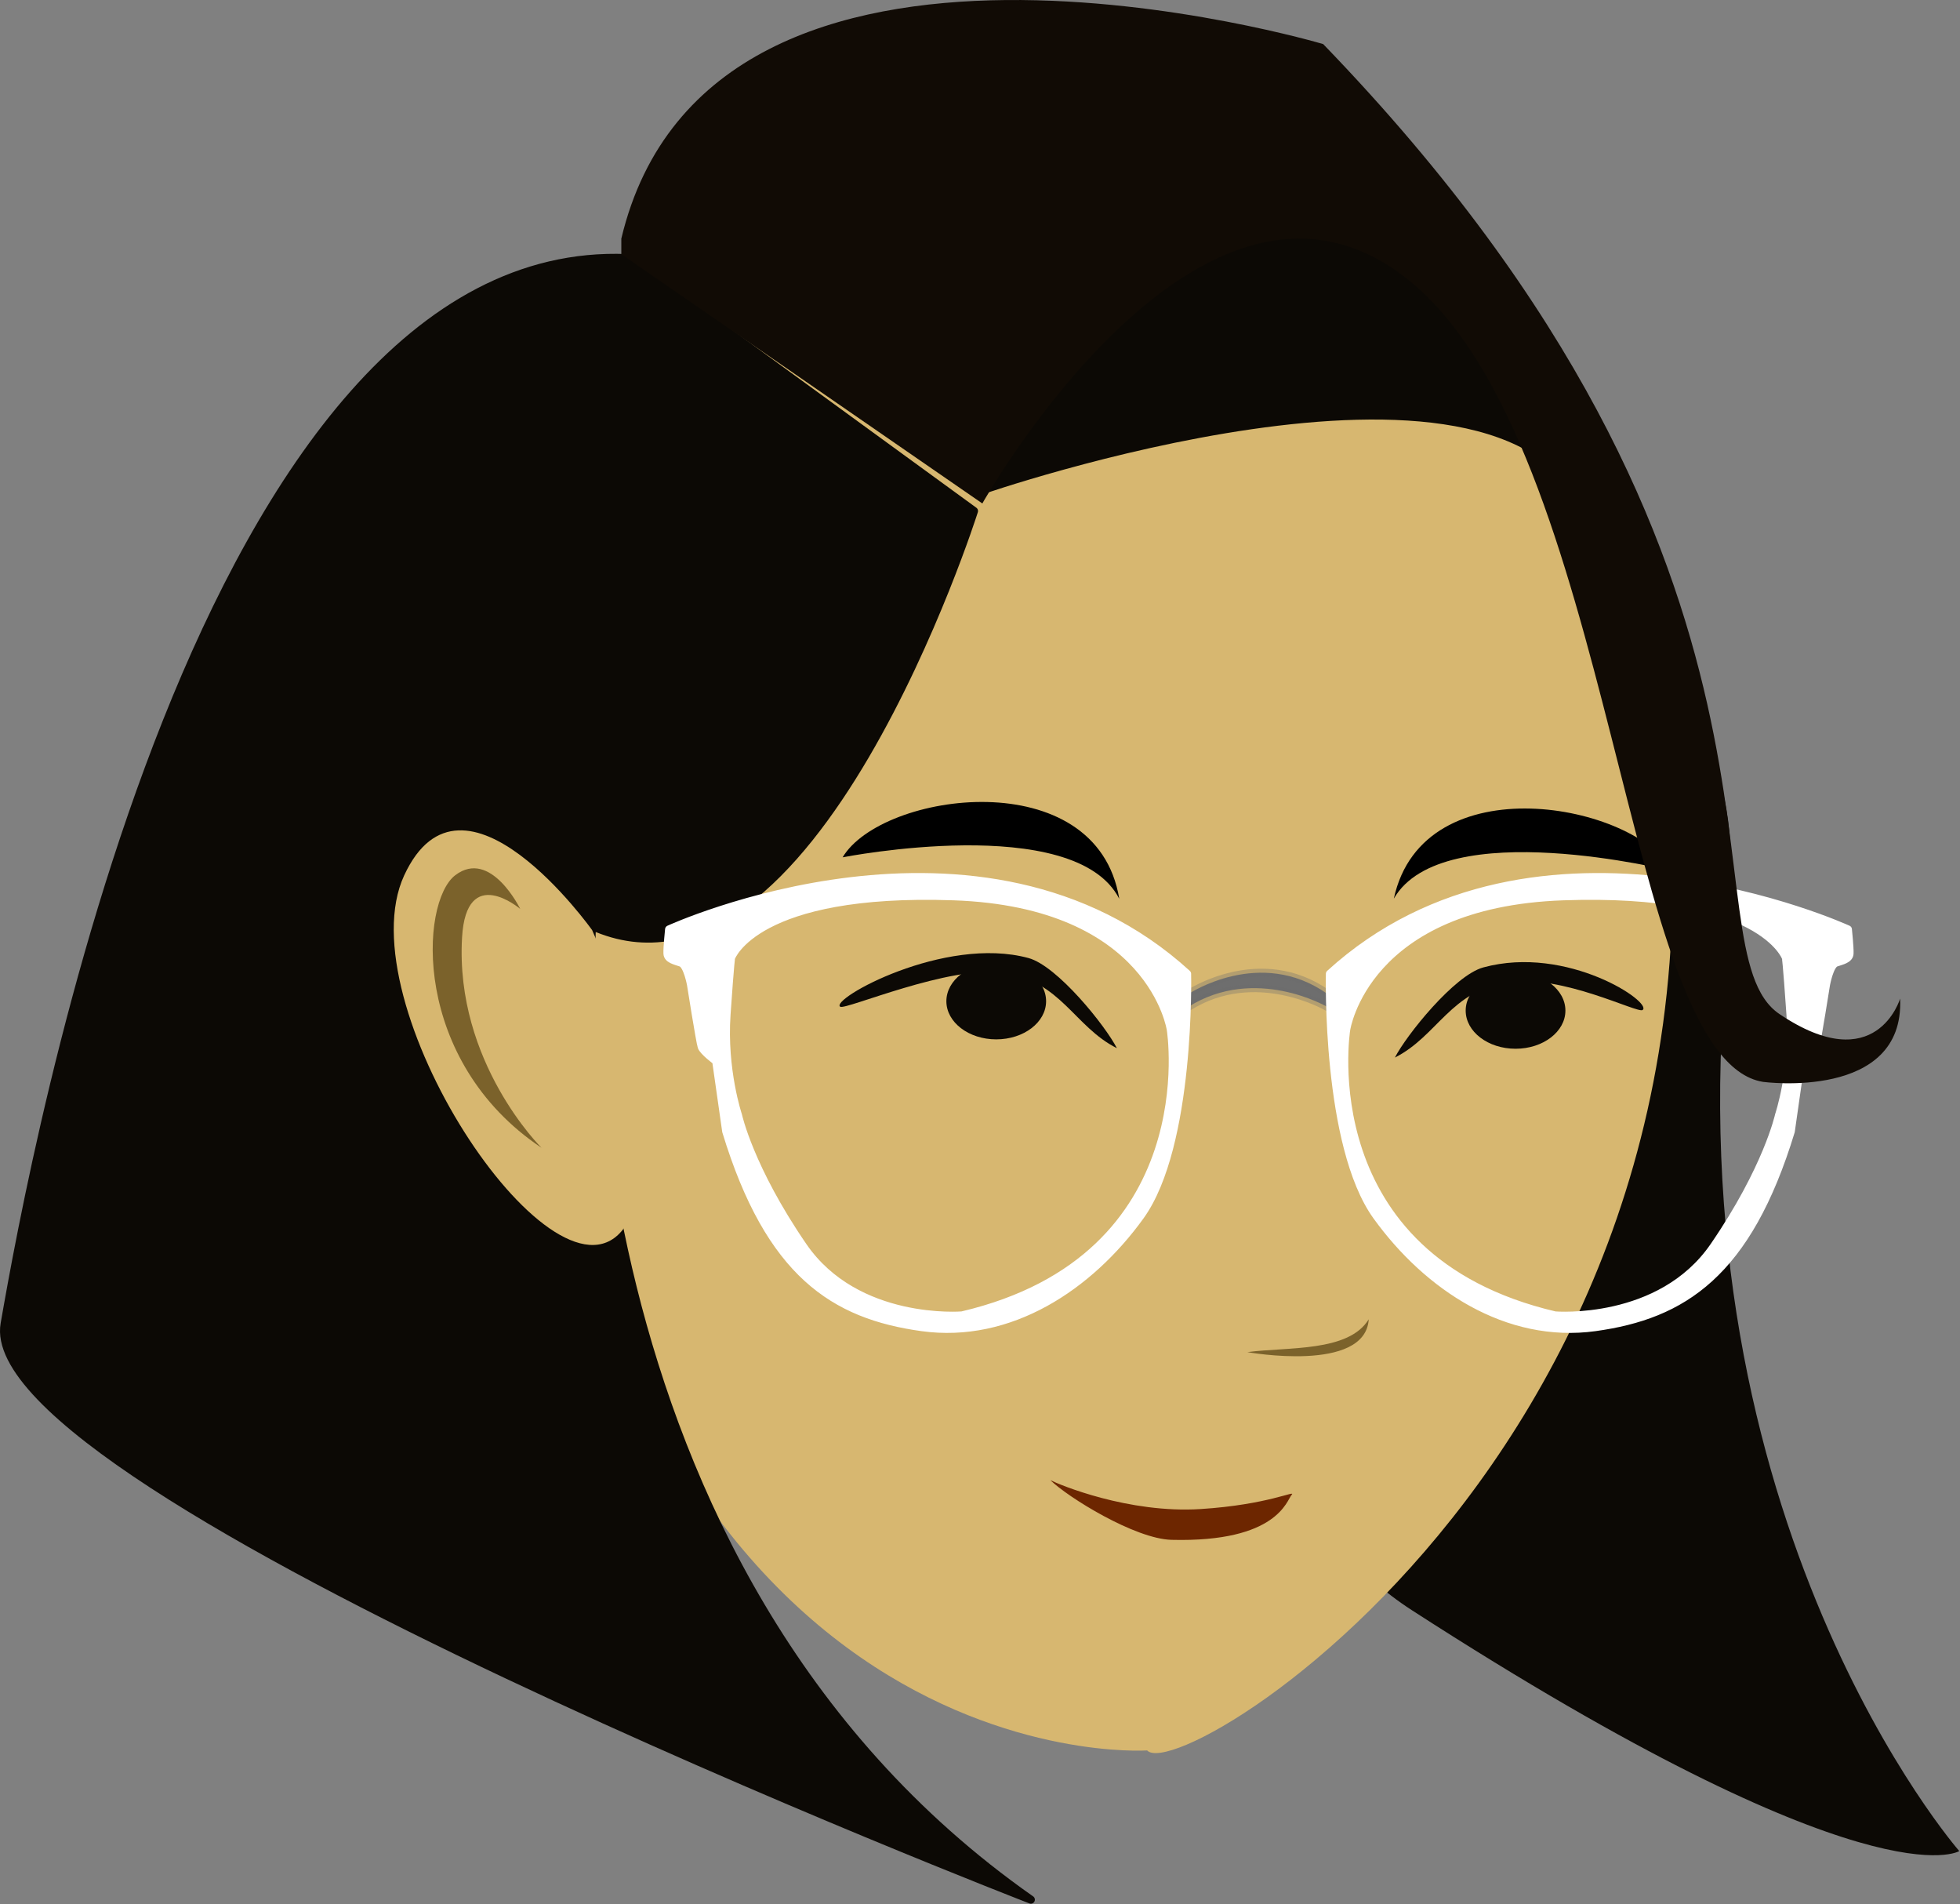 <?xml version="1.0" encoding="UTF-8" standalone="no"?>
<!DOCTYPE svg PUBLIC "-//W3C//DTD SVG 1.1//EN" "http://www.w3.org/Graphics/SVG/1.1/DTD/svg11.dtd">
<svg width="100%" height="100%" viewBox="0 0 244 237" version="1.1" xmlns="http://www.w3.org/2000/svg" xmlns:xlink="http://www.w3.org/1999/xlink" xml:space="preserve" xmlns:serif="http://www.serif.com/" style="fill-rule:evenodd;clip-rule:evenodd;stroke-linecap:round;stroke-linejoin:round;stroke-miterlimit:1.5;">
    <rect x="0" y="0" width="244" height="237" fill="#808080" stroke="none"/>
    <g transform="matrix(1,0,0,1,-62.169,-53.96)">
        <g id="avatar">
            <g transform="matrix(1,0,0,1,18.812,16.085)">
                <path d="M219.123,238.284C276.3,275.206 287.267,268.26 287.267,268.26C287.267,268.26 251.441,227.362 258.387,156.785C267.108,68.165 161.946,201.361 219.123,238.284Z" style="fill:rgb(12,9,5);"/>
            </g>
            <g transform="matrix(1,0,0,0.968,0,8.998)">
                <path d="M137.265,86.542C151.525,70.578 241.891,20.659 265.821,121.654C290.221,224.629 209.597,276.605 204.977,271.511C204.977,271.511 135.939,276.347 126.516,161.139C126.516,161.139 123.006,102.506 137.265,86.542Z" style="fill:rgb(215,183,112);"/>
            </g>
            <path d="M184.361,115.529C184.361,115.529 249.089,93.028 259.384,117.828C269.678,142.628 237.625,78.054 237.625,78.054L180.07,85.541L184.361,115.529Z" style="fill:rgb(12,9,5);"/>
            <g transform="matrix(1,0,0,1,-2.012,-4.204)">
                <path d="M142.213,90.284L185.436,121.763C185.436,121.763 165.176,185.694 137.874,173.418C137.874,173.418 133.196,253.044 192.512,294.599C192.512,294.599 61.13,243.777 64.755,222.936C68.379,202.096 89.114,88.13 142.213,90.284Z" style="fill:rgb(12,9,5);stroke:rgb(12,9,5);stroke-width:1px;"/>
            </g>
            <path d="M135.884,169.724C135.884,169.724 119.799,147.116 112.487,162.909C105.176,178.702 130.688,217.41 139.517,207.228C148.347,197.046 135.884,169.724 135.884,169.724Z" style="fill:rgb(215,183,112);"/>
            <path id="ear-shadow" serif:id="ear shadow" d="M126.933,167.086C126.933,167.086 123.255,159.535 118.847,162.889C114.439,166.243 113.385,185.985 129.58,196.814C129.58,196.814 118.796,186.184 119.69,170.644C120.223,161.379 126.933,167.086 126.933,167.086Z" style="fill:rgb(123,98,43);"/>
            <g transform="matrix(1,0,0,1.746,7.253,-163.799)">
                <path d="M194.252,188.786C188.707,182.573 159.813,185.832 159.813,185.832C164.679,181.152 191.445,179.013 194.252,188.786"/>
            </g>
            <g transform="matrix(-0.999,-0.05,-0.087,1.744,446.169,-153.728)">
                <path d="M194.252,188.786C188.707,182.573 159.813,185.832 159.813,185.832C164.679,181.152 191.445,179.013 194.252,188.786"/>
            </g>
            <g transform="matrix(1,0,0,1.746,6.956,-145.204)">
                <path d="M194.252,188.786C192.831,187.194 186.856,182.923 183.247,182.361C172.774,180.729 158.482,185.311 159.813,185.832C160.455,186.083 173.373,182.858 180.107,183.408C187.324,183.997 188.932,187.252 194.252,188.786" style="fill:rgb(12,9,5);"/>
            </g>
            <path d="M232.561,218.16C230.043,222.267 222.517,221.574 217.454,222.246C217.454,222.246 232.138,224.897 232.561,218.16" style="fill:rgb(123,98,43);"/>
            <g transform="matrix(-1.226,0.202,-0.247,-1.502,477.714,482.499)">
                <path d="M194.252,188.786C192.831,187.194 186.856,182.923 183.247,182.361C172.774,180.729 171.196,184.049 170.632,184.399C170.068,184.748 173.128,183.907 179.862,184.457C187.079,185.046 193.466,188.314 194.252,188.786" style="fill:rgb(109,38,0);"/>
            </g>
            <g transform="matrix(1,0,0,1,0.053,-5.77)">
                <ellipse cx="186.137" cy="184.342" rx="6.207" ry="4.748" style="fill:rgb(12,9,5);"/>
            </g>
            <g transform="matrix(-1,0,0,1.746,430.073,-144.037)">
                <path d="M194.252,188.786C192.831,187.194 186.856,182.923 183.247,182.361C172.774,180.729 162.092,184.878 163.423,185.398C164.066,185.65 173.373,182.858 180.107,183.408C187.324,183.997 188.932,187.252 194.252,188.786" style="fill:rgb(12,9,5);"/>
            </g>
            <g transform="matrix(-1,0,0,1,436.976,-4.602)">
                <ellipse cx="186.137" cy="184.342" rx="6.207" ry="4.748" style="fill:rgb(12,9,5);"/>
            </g>
            <g id="glasses" transform="matrix(0.479,0,0,0.473,27.927,-59.167)">
                <g transform="matrix(0.795,0,0,0.797,196.025,135.284)">
                    <path d="M231.956,458.459C231.956,458.459 255.276,442.773 277.254,458.459L277.17,462.738C277.17,462.738 253.73,448.896 231.872,462.738L231.956,458.459Z" style="fill:rgb(110,110,110);stroke:rgb(110,110,110);stroke-opacity:0.34;stroke-width:2.64px;"/>
                </g>
                <g transform="matrix(0.795,0,0,0.797,196.025,135.284)">
                    <path d="M62.088,437.18C62.088,437.18 164.088,389.847 231.421,451.847C231.421,451.847 232.755,508.514 216.088,531.847C199.421,555.18 173.421,572.513 144.755,568.513C116.088,564.513 94.953,550.946 80.755,503.847L77.479,480.641C77.479,480.641 73.273,477.526 72.737,475.916C72.2,474.305 69.247,455.425 69.247,455.425C69.247,455.425 68.084,448.911 66.026,448.195C63.968,447.479 61.641,447.032 61.552,445.153C61.462,443.274 62.088,437.18 62.088,437.18ZM82.354,446.515C82.354,446.515 82.104,447.046 80.854,465.296C79.604,483.546 84.604,498.546 84.604,498.546C84.604,498.546 88.354,516.046 105.854,541.796C123.354,567.546 157.854,564.628 157.854,564.628C238.104,545.628 226.104,470.294 226.104,470.294C226.104,470.294 220.104,428.544 155.104,426.265C90.104,423.985 82.354,446.515 82.354,446.515Z" style="fill:white;stroke:white;stroke-width:2.64px;"/>
                </g>
                <g transform="matrix(-0.795,0,0,0.797,601.103,135.284)">
                    <path d="M62.088,437.18C62.088,437.18 164.088,389.847 231.421,451.847C231.421,451.847 232.755,508.514 216.088,531.847C199.421,555.18 173.421,572.513 144.755,568.513C116.088,564.513 94.953,550.946 80.755,503.847L77.479,480.641C77.479,480.641 73.273,477.526 72.737,475.916C72.2,474.305 69.247,455.425 69.247,455.425C69.247,455.425 68.084,448.911 66.026,448.195C63.968,447.479 61.641,447.032 61.552,445.153C61.462,443.274 62.088,437.18 62.088,437.18ZM82.354,446.515C82.354,446.515 82.104,447.046 80.854,465.296C79.604,483.546 84.604,498.546 84.604,498.546C84.604,498.546 88.354,516.046 105.854,541.796C123.354,567.546 157.854,564.628 157.854,564.628C238.104,545.628 226.104,470.294 226.104,470.294C226.104,470.294 220.104,428.544 155.104,426.265C90.104,423.985 82.354,446.515 82.354,446.515Z" style="fill:white;stroke:white;stroke-width:2.64px;"/>
                </g>
            </g>
            <path d="M139.517,85.596L184.461,116.621C184.461,116.621 211.78,67.99 237.587,88.867C263.393,109.744 264.122,185.846 281.66,188.613C281.66,188.613 299.286,190.976 298.715,178.244C298.715,178.244 295.757,188.288 283.695,180.17C271.633,172.051 290.683,125.484 226.892,59.447C226.892,59.447 150.692,36.757 139.517,83.659" style="fill:rgb(17,11,5);"/>
        </g>
    </g>
</svg>
